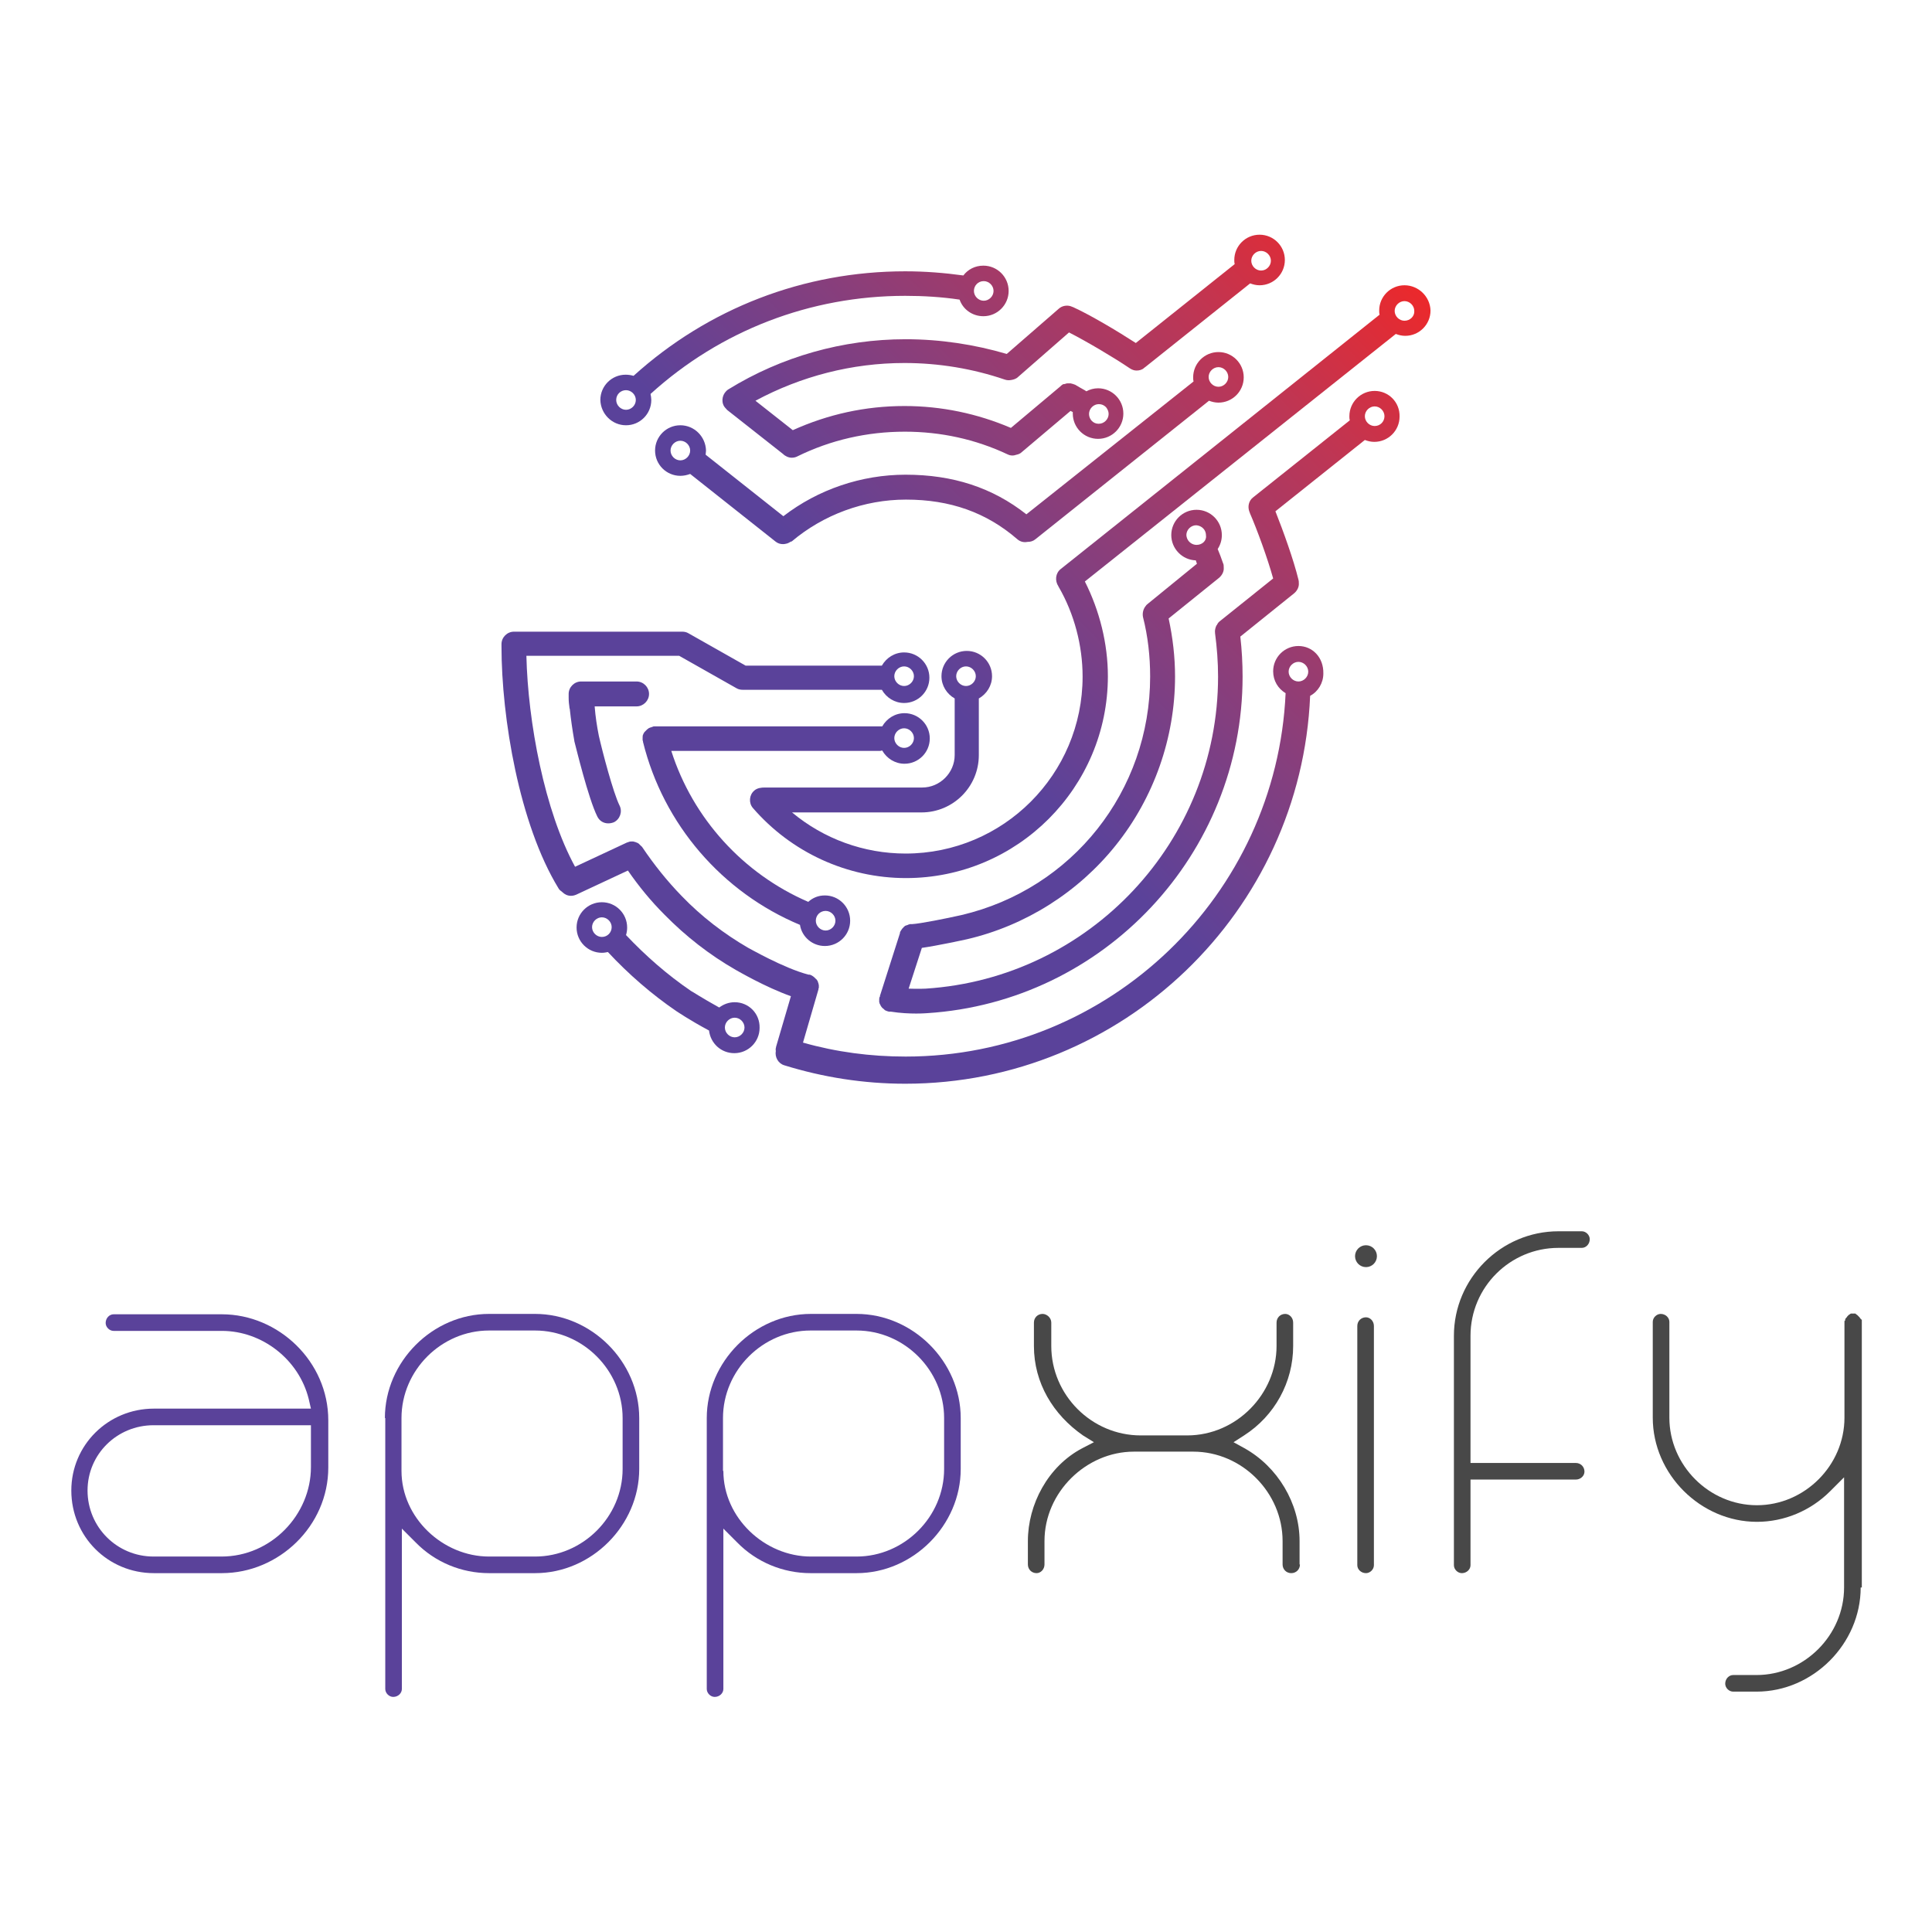 <?xml version="1.0" encoding="utf-8"?>
<!-- Generator: Adobe Illustrator 18.0.0, SVG Export Plug-In . SVG Version: 6.00 Build 0)  -->
<!DOCTYPE svg PUBLIC "-//W3C//DTD SVG 1.1//EN" "http://www.w3.org/Graphics/SVG/1.1/DTD/svg11.dtd">
<svg version="1.1" id="Layer_1" xmlns="http://www.w3.org/2000/svg" xmlns:xlink="http://www.w3.org/1999/xlink" x="0px" y="0px"
	 viewBox="0 0 512 512" enable-background="new 0 0 512 512" xml:space="preserve">
<g>
	<g>
		<linearGradient id="SVGID_1_" gradientUnits="userSpaceOnUse" x1="77.569" y1="355.486" x2="23.164" y2="408.288">
			<stop  offset="0.693" style="stop-color:#5A429A"/>
			<stop  offset="0.746" style="stop-color:#5A429A"/>
		</linearGradient>
		<path fill="url(#SVGID_1_)" d="M58.8,348.3H32.2h-2.1c-1.1,0-2.1,1-2.1,2.3c0,1.1,1,2.1,2.1,2.1h28.7c10.7,0,20.4,7.6,23,18
			l0.6,2.6H40.8c-12.2,0-21.9,9.7-21.9,21.7c0,12.2,9.7,21.9,21.9,21.9h18c15.1,0,28.2-12.5,28.2-28v-12.5
			C87,360.8,73.8,348.3,58.8,348.3z M82.4,388.8c0,12.6-10.5,23.7-23.7,23.7h-8.3h-9.7c-9.7,0-17.5-7.8-17.5-17.5
			c0-9.6,7.8-17.3,17.5-17.3h41.7V388.8z"/>
		<linearGradient id="SVGID_2_" gradientUnits="userSpaceOnUse" x1="161.809" y1="357.188" x2="85.492" y2="431.256">
			<stop  offset="0.693" style="stop-color:#5A429A"/>
			<stop  offset="0.746" style="stop-color:#5A429A"/>
		</linearGradient>
		<path fill="url(#SVGID_2_)" d="M102,375.8c0-14.9,12.6-27.6,27.6-27.6h12.2c14.9,0,27.6,12.6,27.6,27.6v13.5
			c0,14.9-12.6,27.6-27.6,27.6h-12.2c-7.3,0-14.3-2.9-19.4-8.1l-3.7-3.7v42.5c0,1.1-1,2.1-2.3,2.1c-1.1,0-2.1-1-2.1-2.1V375.8z
			 M106.4,389.8c0,12.5,11,22.7,23.2,22.7h12.2c12.6,0,23.2-10.5,23.2-23.2v-13.5c0-12.6-10.5-23.2-23.2-23.2h-12.2
			c-12.6,0-23.2,10.5-23.2,23.2v9.4V389.8z"/>
		<linearGradient id="SVGID_3_" gradientUnits="userSpaceOnUse" x1="247.058" y1="357.188" x2="170.739" y2="431.257">
			<stop  offset="0.693" style="stop-color:#5A429A"/>
			<stop  offset="0.746" style="stop-color:#5A429A"/>
		</linearGradient>
		<path fill="url(#SVGID_3_)" d="M187.3,375.8c0-14.9,12.6-27.6,27.6-27.6H227c14.9,0,27.6,12.6,27.6,27.6v13.5
			c0,14.9-12.6,27.6-27.6,27.6h-12.2c-7.3,0-14.3-2.9-19.4-8.1l-3.7-3.7v42.5c0,1.1-1,2.1-2.3,2.1c-1.1,0-2.1-1-2.1-2.1V375.8z
			 M191.7,389.8c0,12.5,11,22.7,23.2,22.7H227c12.6,0,23.2-10.5,23.2-23.2v-13.5c0-12.6-10.5-23.2-23.2-23.2h-12.2
			c-12.6,0-23.2,10.5-23.2,23.2v9.4V389.8z"/>
		<path fill="#484848" d="M344.5,414.6c0,1.3-1,2.3-2.3,2.3c-1.3,0-2.3-1-2.3-2.3v-6.2c0-12.8-10.7-23.7-23.7-23.7h-15.7
			c-12.6,0-23.7,10.7-23.7,23.7v6.2c0,1.3-1,2.3-2.1,2.3c-1.3,0-2.3-1-2.3-2.3v-6.2c0-9.7,5.3-19.8,14.4-24.6l3.1-1.6l-2.9-1.8
			c-7.9-5.5-13-13.9-13-23.7v-6.2c0-1.3,1-2.3,2.3-2.3c1.1,0,2.3,1,2.3,2.3v6.2c0,13,10.7,23.7,23.7,23.7h12.3
			c13.1,0,23.7-11,23.7-23.7v-6.2c0-1.3,1-2.3,2.3-2.3c1.1,0,2.1,1,2.1,2.3v6.2c0,9.6-4.9,18.5-13,23.7l-2.8,1.8l2.9,1.6
			c8.8,4.9,14.6,14.6,14.6,24.6V414.6z"/>
		<path fill="#484848" d="M364.9,332.9c0,1.6-1.3,2.9-2.9,2.9c-1.6,0-2.9-1.3-2.9-2.9c0-1.6,1.3-2.9,2.9-2.9
			C363.6,330,364.9,331.3,364.9,332.9z M359.7,351.4c0-1.3,1-2.3,2.3-2.3c1.1,0,2.1,1,2.1,2.3v63.4c0,1.1-1,2.1-2.1,2.1
			c-1.3,0-2.3-1-2.3-2.1V351.4z"/>
		<path fill="#484848" d="M385.3,354c0-15.2,12.5-27.7,27.7-27.7h6.2c1.1,0,2.1,1,2.1,2.1c0,1.3-1,2.3-2.1,2.3H413
			c-12.8,0-23.3,10.4-23.3,23.3v33.7h27.9c1.3,0,2.3,1,2.3,2.3c0,1.1-1,2.1-2.3,2.1h-27.9v22.7c0,1.1-1,2.1-2.3,2.1
			c-1.1,0-2.1-1-2.1-2.1v-52.7V354z"/>
		<path fill="#484848" d="M493.1,420.7c0,14.9-12.6,27.6-27.6,27.6h-6.2c-1.1,0-2.1-1-2.1-2.1c0-1.3,1-2.3,2.1-2.3h6.2
			c12.6,0,23.2-10.5,23.2-23.2v-29.2l-3.7,3.7c-5.2,5.2-12.2,8.1-19.4,8.1c-14.9,0-27.6-12.6-27.6-27.6v-25.4c0-1.1,1-2.1,2.1-2.1
			c1.3,0,2.3,1,2.3,2.1v25.4c0,12.6,10.5,23.2,23.2,23.2c12.6,0,23.2-10.5,23.2-23.2v-25.6l0.2-0.2v-0.3l0.2-0.3l0.2-0.2l0.2-0.3
			l0.3-0.3l0.3-0.2l0.3-0.2h0.3h0.3h0.3h0.3l0.2,0.2l0.3,0.2l0.2,0.2l0.2,0.2l0.2,0.2l0.2,0.3l0.2,0.2l0.2,0.2v0.3v0.3V420.7z"/>
	</g>
	<g>
		<linearGradient id="SVGID_4_" gradientUnits="userSpaceOnUse" x1="330.649" y1="25.721" x2="156.154" y2="195.073">
			<stop  offset="0" style="stop-color:#EE2829"/>
			<stop  offset="0.211" style="stop-color:#BD3655"/>
			<stop  offset="0.446" style="stop-color:#8C3E79"/>
			<stop  offset="0.612" style="stop-color:#6A4190"/>
			<stop  offset="0.693" style="stop-color:#5A429A"/>
		</linearGradient>
		<path fill="url(#SVGID_4_)" d="M240,89.9c-16.6,0-32.9,4.6-47,13.3c-1.5,1-2,3-1.1,4.5c0.2,0.3,0.4,0.5,0.6,0.7
			c0.1,0.2,0.3,0.3,0.4,0.4l14.6,11.5c0.6,0.6,1.5,1,2.3,1c0.5,0,1-0.1,1.4-0.3c8.9-4.4,18.6-6.6,28.6-6.6c9.5,0,18.7,2,27.2,6
			c0.8,0.4,1.6,0.4,2.4,0.1c0,0,0,0,0,0c0.5-0.1,1-0.3,1.4-0.7l12.9-10.9c0.2,0.1,0.4,0.2,0.6,0.3c0,0.1,0,0.3,0,0.4
			c0,3.7,3,6.7,6.7,6.7c3.7,0,6.7-3,6.7-6.7c0-3.7-3-6.7-6.7-6.7c-1.1,0-2.2,0.3-3.1,0.8c-0.3-0.2-0.6-0.4-1-0.6
			c-0.5-0.3-1.1-0.6-1.9-1.1c0,0,0,0,0,0c-0.1-0.1-0.2-0.1-0.3-0.1c-0.2-0.1-0.4-0.2-0.6-0.2c-0.1,0-0.2-0.1-0.4-0.1
			c-0.1,0-0.3,0-0.4,0c-0.1,0-0.2,0-0.4,0c-0.2,0-0.3,0-0.5,0.1c-0.1,0-0.3,0.1-0.4,0.1c0,0,0,0,0,0c0,0,0,0,0,0c0,0-0.1,0-0.1,0
			c0,0-0.1,0-0.1,0c-0.1,0-0.1,0.1-0.2,0.1c-0.1,0.1-0.3,0.2-0.4,0.3l-0.2,0.2l-13.1,11h0c-8.9-3.8-18.4-5.8-28.2-5.8
			c-10.4,0-20.3,2.2-29.6,6.4l-9.9-7.8c12.1-6.5,25.6-10,39.5-10c9.1,0,18.1,1.5,26.6,4.4c0.6,0.2,1.1,0.2,1.7,0.1
			c0.6-0.1,1.3-0.3,1.8-0.8l13.5-11.8c4.7,2.4,11.8,6.6,16.1,9.5c0.6,0.4,1.2,0.6,1.8,0.6c0.7,0,1.5-0.2,2-0.7
			c0.1-0.1,0.3-0.2,0.4-0.3l27.7-22.1c0.8,0.3,1.6,0.5,2.5,0.5c3.7,0,6.7-3,6.7-6.7c0-3.7-3-6.7-6.7-6.7c-3.7,0-6.7,3-6.7,6.7
			c0,0.4,0,0.7,0.1,1.1l-26.2,20.9c-5.1-3.3-12.2-7.5-16.6-9.5c-0.2-0.1-0.4-0.1-0.5-0.2c0,0,0,0,0,0c-1.1-0.4-2.4-0.2-3.3,0.6
			l-13.8,12C258.3,91.3,249.2,89.9,240,89.9z M291.2,107.1c0.8,0,1.4,0.3,1.9,0.8c0.4,0.5,0.7,1.1,0.7,1.8c0,1.4-1.2,2.6-2.6,2.6
			h-0.1c-1.4,0-2.5-1.2-2.5-2.6C288.6,108.3,289.8,107.1,291.2,107.1z M334.2,66.5c1.4,0,2.6,1.2,2.6,2.6c0,1.4-1.2,2.6-2.6,2.6
			c-1.4,0-2.6-1.2-2.6-2.6C331.6,67.7,332.8,66.5,334.2,66.5z"/>
		<linearGradient id="SVGID_5_" gradientUnits="userSpaceOnUse" x1="306.627" y1="0.97" x2="132.133" y2="170.322">
			<stop  offset="0" style="stop-color:#EE2829"/>
			<stop  offset="0.211" style="stop-color:#BD3655"/>
			<stop  offset="0.446" style="stop-color:#8C3E79"/>
			<stop  offset="0.612" style="stop-color:#6A4190"/>
			<stop  offset="0.693" style="stop-color:#5A429A"/>
		</linearGradient>
		<path fill="url(#SVGID_5_)" d="M165.9,112.7c3.7,0,6.7-3,6.7-6.7c0-0.5-0.1-1.1-0.2-1.6c18.5-16.8,42.3-26,67.5-26
			c4.8,0,9.7,0.3,14.4,1c0.9,2.6,3.4,4.4,6.3,4.4c3.7,0,6.7-3,6.7-6.7c0-3.7-3-6.7-6.7-6.7c-2.2,0-4.1,1-5.3,2.6
			c-5.1-0.7-10.2-1.1-15.4-1.1c-26.9,0-52.2,9.8-72,27.7c-0.7-0.2-1.4-0.3-2.1-0.3c-3.7,0-6.7,3-6.7,6.7
			C159.2,109.7,162.2,112.7,165.9,112.7z M260.7,74.5c1.4,0,2.6,1.2,2.6,2.6c0,1.4-1.2,2.6-2.6,2.6c-1.4,0-2.6-1.2-2.6-2.6
			C258.1,75.7,259.2,74.5,260.7,74.5z M165.9,103.4c1.4,0,2.6,1.2,2.6,2.6c0,1.4-1.2,2.6-2.6,2.6c-1.4,0-2.6-1.2-2.6-2.6
			C163.3,104.5,164.5,103.4,165.9,103.4z"/>
		<linearGradient id="SVGID_6_" gradientUnits="userSpaceOnUse" x1="333.511" y1="28.67" x2="159.017" y2="198.022">
			<stop  offset="0" style="stop-color:#EE2829"/>
			<stop  offset="0.211" style="stop-color:#BD3655"/>
			<stop  offset="0.446" style="stop-color:#8C3E79"/>
			<stop  offset="0.612" style="stop-color:#6A4190"/>
			<stop  offset="0.693" style="stop-color:#5A429A"/>
		</linearGradient>
		<path fill="url(#SVGID_6_)" d="M150.7,184.4c0,0.2,0,0.3,0,0.5c0,1,0.1,1.8,0.2,2.5c0,0.1,0,0.3,0.1,0.5c0.3,2.8,0.7,5.6,1.2,8.4
			c0,0,0,0.1,0,0.1c0.4,1.5,3.7,15.2,6.1,20c0.6,1.2,1.7,1.8,2.9,1.8c0.5,0,1-0.1,1.5-0.3c1.6-0.8,2.3-2.8,1.5-4.4
			c-1.7-3.4-4.6-14.5-5.5-18.5c-0.5-2.5-0.9-5.1-1.1-7.7c0,0,0-0.1,0-0.1h11.1c1.8,0,3.3-1.5,3.3-3.3c0-1.8-1.5-3.3-3.3-3.3H154
			c-1.8,0-3.3,1.5-3.3,3.3L150.7,184.4z"/>
		<linearGradient id="SVGID_7_" gradientUnits="userSpaceOnUse" x1="334.259" y1="29.441" x2="159.765" y2="198.793">
			<stop  offset="0" style="stop-color:#EE2829"/>
			<stop  offset="0.211" style="stop-color:#BD3655"/>
			<stop  offset="0.446" style="stop-color:#8C3E79"/>
			<stop  offset="0.612" style="stop-color:#6A4190"/>
			<stop  offset="0.693" style="stop-color:#5A429A"/>
		</linearGradient>
		<path fill="url(#SVGID_7_)" d="M180.3,112.7c-3.7,0-6.7,3-6.7,6.7c0,3.7,3,6.7,6.7,6.7c0.9,0,1.8-0.2,2.6-0.5l22.6,17.9
			c0.6,0.5,1.3,0.7,2,0.7c0.4,0,0.8-0.1,1.2-0.2c0.1-0.1,0.3-0.1,0.4-0.2c0.1,0,0.1-0.1,0.2-0.1c0.1-0.1,0.2-0.1,0.4-0.2
			c0,0,0,0,0.1,0c8.4-7.1,19.2-11.1,30.3-11.1c11.7,0,21.3,3.4,29.5,10.5c0.8,0.7,1.8,0.9,2.7,0.7h0c0,0,0,0,0,0h0.1
			c0.7,0,1.4-0.2,2-0.7l46-36.7c0.8,0.3,1.6,0.5,2.5,0.5c3.7,0,6.7-3,6.7-6.7c0-3.7-3-6.7-6.7-6.7c-3.7,0-6.7,3-6.7,6.7
			c0,0.4,0,0.7,0.1,1.1L272,136.3c-9-7.1-19.5-10.5-32-10.5c-11.7,0-23.2,3.9-32.4,11L187,120.5c0-0.3,0.1-0.7,0.1-1.1
			C187,115.7,184,112.7,180.3,112.7z M180.3,122c-1.4,0-2.6-1.2-2.6-2.6c0-1.4,1.2-2.6,2.6-2.6c1.4,0,2.6,1.2,2.6,2.6
			C182.9,120.8,181.7,122,180.3,122z M322.9,97.3c1.4,0,2.6,1.2,2.6,2.6c0,1.4-1.2,2.6-2.6,2.6c-1.4,0-2.6-1.2-2.6-2.6
			C320.3,98.5,321.5,97.3,322.9,97.3z"/>
		<linearGradient id="SVGID_8_" gradientUnits="userSpaceOnUse" x1="372.744" y1="69.094" x2="198.25" y2="238.446">
			<stop  offset="0" style="stop-color:#EE2829"/>
			<stop  offset="0.211" style="stop-color:#BD3655"/>
			<stop  offset="0.446" style="stop-color:#8C3E79"/>
			<stop  offset="0.612" style="stop-color:#6A4190"/>
			<stop  offset="0.693" style="stop-color:#5A429A"/>
		</linearGradient>
		<path fill="url(#SVGID_8_)" d="M194.7,265.6c-1.5,0-2.9,0.5-4.1,1.4c-4.7-2.6-7.4-4.4-7.5-4.4c-6.3-4.3-12-9.3-17.2-14.8
			c0.2-0.6,0.3-1.3,0.3-2c0-3.7-3-6.7-6.7-6.7c-3.7,0-6.7,3-6.7,6.7c0,3.7,3,6.7,6.7,6.7c0.6,0,1.1-0.1,1.6-0.2
			c5.5,5.9,11.6,11.2,18.2,15.7c0.2,0.1,3.2,2.2,8.6,5.1c0.4,3.4,3.2,6,6.7,6c3.7,0,6.7-3,6.7-6.7
			C201.4,268.6,198.4,265.6,194.7,265.6z M159.5,248.3c-1.4,0-2.6-1.2-2.6-2.6c0-1.4,1.2-2.6,2.6-2.6c1.4,0,2.6,1.2,2.6,2.6
			C162.1,247.1,161,248.3,159.5,248.3z M194.7,274.9c-1.4,0-2.6-1.2-2.6-2.6c0-1.4,1.2-2.6,2.6-2.6c1.4,0,2.6,1.2,2.6,2.6
			C197.3,273.7,196.1,274.9,194.7,274.9z"/>
		<linearGradient id="SVGID_9_" gradientUnits="userSpaceOnUse" x1="372.244" y1="68.579" x2="197.75" y2="237.931">
			<stop  offset="0" style="stop-color:#EE2829"/>
			<stop  offset="0.211" style="stop-color:#BD3655"/>
			<stop  offset="0.446" style="stop-color:#8C3E79"/>
			<stop  offset="0.612" style="stop-color:#6A4190"/>
			<stop  offset="0.693" style="stop-color:#5A429A"/>
		</linearGradient>
		<path fill="url(#SVGID_9_)" d="M344.1,171.2c-3.7,0-6.7,3-6.7,6.7c0,2.5,1.3,4.6,3.3,5.8c-2.4,53.5-46.6,96.3-100.7,96.3
			c-9.3,0-18.4-1.2-27.2-3.7l4.1-14.1c0,0,0-0.1,0-0.1c0-0.1,0-0.2,0.1-0.3c0,0,0-0.1,0-0.1c0-0.1,0-0.2,0-0.4c0-0.2,0-0.4-0.1-0.6
			c0-0.1,0-0.2-0.1-0.3c0,0,0-0.1,0-0.1c-0.1-0.3-0.2-0.5-0.4-0.7c0-0.1-0.1-0.1-0.2-0.2c-0.1-0.1-0.1-0.1-0.2-0.2
			c-0.1-0.1-0.1-0.1-0.2-0.2c-0.2-0.2-0.4-0.3-0.7-0.5c-0.1,0-0.2-0.1-0.2-0.1c-0.1,0-0.2-0.1-0.3-0.1c0,0-0.1,0-0.1,0s-0.1,0-0.1,0
			c0,0-0.1,0-0.1,0c-6.6-1.7-15.9-7.1-16-7.1c-6.4-3.7-12.4-8.3-17.6-13.7c-3.9-4-7.4-8.4-10.5-13c0,0,0,0-0.1-0.1
			c0-0.1-0.1-0.1-0.2-0.2c0,0-0.1-0.1-0.1-0.1c-0.1-0.1-0.2-0.2-0.2-0.2c-0.1-0.1-0.2-0.2-0.3-0.3c-0.1-0.1-0.2-0.1-0.3-0.2
			c-0.4-0.2-0.8-0.3-1.2-0.4c-0.1,0-0.2,0-0.4,0c-0.2,0-0.5,0-0.7,0.1c-0.1,0-0.2,0.1-0.3,0.1c-0.1,0-0.2,0.1-0.3,0.1l-13.7,6.4
			c-8.1-14.8-12.5-38.4-12.9-55.9H180l15.2,8.6c0.5,0.3,1.1,0.4,1.6,0.4h36.7c0.1,0,0.1,0,0.2,0c1.2,2.1,3.4,3.5,5.9,3.5
			c3.7,0,6.7-3,6.7-6.7c0-3.7-3-6.7-6.7-6.7c-2.5,0-4.7,1.4-5.9,3.5c-0.1,0-0.1,0-0.2,0h-35.9l-15.2-8.6c-0.5-0.3-1.1-0.4-1.6-0.4
			h-44.6c-1.8,0-3.3,1.5-3.3,3.3c0,0.1,0,0.2,0,0.3c0,0.1,0,0.2,0,0.3c0,18.9,4.7,47.1,15.1,64.1c0.2,0.4,0.6,0.7,1,1l0,0
			c0.6,0.6,1.4,1,2.3,1c0.5,0,0.9-0.1,1.4-0.3l13.7-6.4c2.9,4.2,6.1,8.1,9.7,11.7c5.7,5.8,12,10.7,19,14.7c0.4,0.2,7.7,4.5,14.5,6.9
			l-3.9,13.3c-0.1,0.4-0.2,0.8-0.1,1.2c0,0,0,0,0,0c-0.3,1.6,0.6,3.3,2.2,3.8c10.3,3.2,21.1,4.9,32.1,4.9
			c57.7,0,104.9-45.7,107.3-102.8c2.1-1.1,3.5-3.4,3.5-5.9C350.8,174.2,347.8,171.2,344.1,171.2z M239.6,176.6
			c1.4,0,2.6,1.2,2.6,2.6c0,1.4-1.2,2.6-2.6,2.6c-1.4,0-2.6-1.2-2.6-2.6C237,177.8,238.2,176.6,239.6,176.6z M344.1,180.6
			c-1.4,0-2.6-1.2-2.6-2.6c0-1.4,1.2-2.6,2.6-2.6c1.4,0,2.6,1.2,2.6,2.6C346.7,179.4,345.5,180.6,344.1,180.6z"/>
		<linearGradient id="SVGID_10_" gradientUnits="userSpaceOnUse" x1="401.541" y1="98.766" x2="227.047" y2="268.118">
			<stop  offset="0" style="stop-color:#EE2829"/>
			<stop  offset="0.211" style="stop-color:#BD3655"/>
			<stop  offset="0.446" style="stop-color:#8C3E79"/>
			<stop  offset="0.612" style="stop-color:#6A4190"/>
			<stop  offset="0.693" style="stop-color:#5A429A"/>
		</linearGradient>
		<path fill="url(#SVGID_10_)" d="M364.3,103.6c-3.7,0-6.7,3-6.7,6.7c0,0.4,0,0.7,0.1,1.1l-25.6,20.4c-1.2,0.9-1.5,2.5-1,3.8
			c0,0.1,0.1,0.2,0.1,0.2c0,0,0,0,0,0.1c2,4.6,4.7,12,6.2,17.4l-14.1,11.3c-0.4,0.3-0.6,0.6-0.8,1c0,0,0,0.1-0.1,0.1
			c-0.3,0.6-0.5,1.3-0.4,2.1c0.5,3.8,0.8,7.6,0.8,11.5c0,43.6-34,79.9-77.5,82.7c0,0-1.9,0.1-4.5,0l3.5-10.8v0
			c4.2-0.6,11.1-2.1,12-2.3c15.4-3.6,29.4-12.4,39.4-24.9c10.1-12.6,15.7-28.5,15.7-44.7c0-5.2-0.6-10.3-1.7-15.4l13.4-10.8
			c0.8-0.7,1.3-1.7,1.2-2.7v-0.1c0-0.4,0-0.7-0.2-1.1c-0.4-1.2-0.9-2.5-1.4-3.7c0.7-1.1,1.1-2.3,1.1-3.7c0-3.7-3-6.7-6.7-6.7
			c-3.7,0-6.7,3-6.7,6.7c0,3.6,2.9,6.6,6.5,6.7c0.1,0.3,0.2,0.6,0.3,0.9v0L304.2,160c-0.2,0.2-0.4,0.3-0.5,0.5c-0.7,0.8-1,1.9-0.8,3
			c1.3,5.1,1.9,10.4,1.9,15.8c0,30.3-20.6,56.3-50,63.2c-4,0.9-11,2.3-13.1,2.4h-0.1c0,0,0,0-0.1,0c-0.1,0-0.2,0-0.3,0
			c-0.1,0-0.2,0-0.3,0.1c-0.1,0-0.2,0-0.3,0.1c0,0,0,0,0,0c-0.1,0-0.2,0.1-0.3,0.1c-0.1,0-0.2,0.1-0.3,0.1c-0.1,0-0.2,0.1-0.3,0.2
			c-0.1,0.1-0.2,0.1-0.2,0.2c-0.1,0.1-0.1,0.1-0.2,0.2c-0.1,0.1-0.1,0.1-0.2,0.2c-0.1,0.1-0.1,0.2-0.2,0.3c-0.1,0.1-0.1,0.2-0.2,0.3
			c-0.1,0.2-0.2,0.3-0.2,0.5l0,0.1l-5.3,16.6l0,0.1c0,0.1,0,0.2-0.1,0.2c-0.1,0.3-0.1,0.5-0.1,0.7c0,0.1,0,0.2,0,0.3
			c0,0.1,0,0.2,0,0.3c0,0.1,0,0.2,0.1,0.3c0,0,0,0.1,0,0.1c0,0.1,0,0.1,0.1,0.2c0.2,0.5,0.5,1,1,1.3c0.1,0.1,0.1,0.1,0.2,0.2
			c0,0,0.1,0.1,0.1,0.1c0.1,0,0.1,0.1,0.2,0.1c0.2,0.1,0.3,0.1,0.5,0.2c0.1,0,0.2,0,0.3,0.1c0.1,0,0.2,0,0.3,0c0.1,0,0.2,0,0.3,0
			c2.5,0.4,4.9,0.5,6.7,0.5c1.7,0,2.8-0.1,2.9-0.1c46.9-3,83.6-42.2,83.6-89.2c0-3.5-0.2-7.1-0.6-10.6l14.3-11.5
			c0.8-0.7,1.3-1.7,1.2-2.7c0-0.3,0-0.6-0.1-0.9c-1.3-5.3-4-12.8-6.1-18.1l23.7-18.9c0.8,0.3,1.6,0.5,2.5,0.5c3.7,0,6.7-3,6.7-6.7
			C371,106.6,368,103.6,364.3,103.6z M317.1,144.4c-1.1,0-2.1-0.7-2.5-1.7c-0.1-0.3-0.2-0.6-0.2-0.9c0-1.4,1.2-2.6,2.6-2.6
			c0.3,0,0.6,0.1,0.9,0.2c1,0.4,1.7,1.3,1.7,2.5C319.8,143.3,318.6,144.4,317.1,144.4z M364.3,112.9c-1.4,0-2.6-1.2-2.6-2.6
			c0-1.4,1.2-2.6,2.6-2.6c1.4,0,2.6,1.2,2.6,2.6C366.9,111.7,365.8,112.9,364.3,112.9z"/>
		<linearGradient id="SVGID_11_" gradientUnits="userSpaceOnUse" x1="363.685" y1="59.76" x2="189.191" y2="229.112">
			<stop  offset="0" style="stop-color:#EE2829"/>
			<stop  offset="0.211" style="stop-color:#BD3655"/>
			<stop  offset="0.446" style="stop-color:#8C3E79"/>
			<stop  offset="0.612" style="stop-color:#6A4190"/>
			<stop  offset="0.693" style="stop-color:#5A429A"/>
		</linearGradient>
		<path fill="url(#SVGID_11_)" d="M233.8,198.9c1.2,2.1,3.4,3.5,5.9,3.5c3.7,0,6.7-3,6.7-6.7c0-3.7-3-6.7-6.7-6.7
			c-2.5,0-4.7,1.4-5.9,3.5c-0.1,0-0.1,0-0.2,0h-59.8c-0.1,0-0.3,0-0.4,0c-0.1,0-0.3,0-0.4,0.1c-0.1,0-0.2,0-0.3,0.1
			c-0.1,0-0.2,0.1-0.4,0.1c-0.1,0.1-0.3,0.1-0.4,0.2c-0.1,0.1-0.3,0.2-0.4,0.3c-0.1,0.1-0.1,0.1-0.2,0.2c-0.1,0.1-0.2,0.2-0.3,0.3
			c0,0-0.1,0.1-0.1,0.1c0,0-0.1,0.1-0.1,0.1c-0.1,0.1-0.1,0.2-0.2,0.3c0,0.1-0.1,0.1-0.1,0.2c0,0.1,0,0.1-0.1,0.2
			c-0.1,0.3-0.1,0.6-0.1,0.9c0,0.1,0,0.3,0,0.4c0,0,0,0.1,0,0.1c0,0.1,0,0.2,0.1,0.3c0,0.1,0,0.1,0,0.2c5.4,21.9,21,39.9,41.6,48.5
			c0.5,3.2,3.3,5.6,6.6,5.6c3.7,0,6.7-3,6.7-6.7c0-3.7-3-6.7-6.7-6.7c-1.7,0-3.2,0.6-4.4,1.7c-17.2-7.4-30.6-22.1-36.3-40h55.4
			C233.6,198.9,233.7,198.9,233.8,198.9z M239.6,193c1.4,0,2.6,1.2,2.6,2.6c0,1.4-1.2,2.6-2.6,2.6c-1.4,0-2.6-1.2-2.6-2.6
			C237,194.2,238.2,193,239.6,193z M218.8,241.4c1.4,0,2.6,1.2,2.6,2.6c0,1.4-1.2,2.6-2.6,2.6c-1.4,0-2.6-1.2-2.6-2.6
			C216.2,242.5,217.4,241.4,218.8,241.4z"/>
		<linearGradient id="SVGID_12_" gradientUnits="userSpaceOnUse" x1="379.819" y1="76.383" x2="205.324" y2="245.736">
			<stop  offset="0" style="stop-color:#EE2829"/>
			<stop  offset="0.211" style="stop-color:#BD3655"/>
			<stop  offset="0.446" style="stop-color:#8C3E79"/>
			<stop  offset="0.612" style="stop-color:#6A4190"/>
			<stop  offset="0.693" style="stop-color:#5A429A"/>
		</linearGradient>
		<path fill="url(#SVGID_12_)" d="M372.2,75.6c-3.7,0-6.7,3-6.7,6.7c0,0.4,0,0.7,0.1,1.1l-84.5,67.4c-1.4,1.1-1.6,3.1-0.6,4.6l0,0
			c0,0,0,0.1,0.1,0.2c4.1,7.1,6.3,15.5,6.3,23.7c0,25.9-21,46.9-46.9,46.9c-11.1,0-21.7-3.9-30.1-10.9h11.6v0h22.7
			c8.4,0,15.2-6.8,15.2-15.2v-11.8h0v-2.8c0-0.1,0-0.3,0-0.4c2.1-1.2,3.5-3.4,3.5-5.9c0-3.7-3-6.7-6.7-6.7c-3.7,0-6.7,3-6.7,6.7
			c0,2.5,1.4,4.7,3.5,5.9c0,0.1,0,0.2,0,0.4v5.6h0v9c0,4.7-3.9,8.6-8.6,8.6h-20.5v0h-20.6c-0.2,0-0.4,0-0.6,0c-0.9,0-2,0.1-2.8,0.8
			c-1.4,1.2-1.5,3.3-0.4,4.6c10.2,11.8,25,18.6,40.6,18.6c29.5,0,53.5-24,53.5-53.5c0-8.6-2.2-17.4-6.1-25.1l82.4-65.6
			c0.8,0.3,1.6,0.5,2.5,0.5c3.7,0,6.7-3,6.7-6.7C379,78.6,375.9,75.6,372.2,75.6z M256,176.6c1.4,0,2.6,1.2,2.6,2.6
			c0,1.4-1.2,2.6-2.6,2.6s-2.6-1.2-2.6-2.6C253.4,177.8,254.6,176.6,256,176.6z M372.2,85c-1.4,0-2.6-1.2-2.6-2.6
			c0-1.4,1.2-2.6,2.6-2.6c1.4,0,2.6,1.2,2.6,2.6C374.9,83.8,373.7,85,372.2,85z"/>
	</g>
</g>
</svg>

